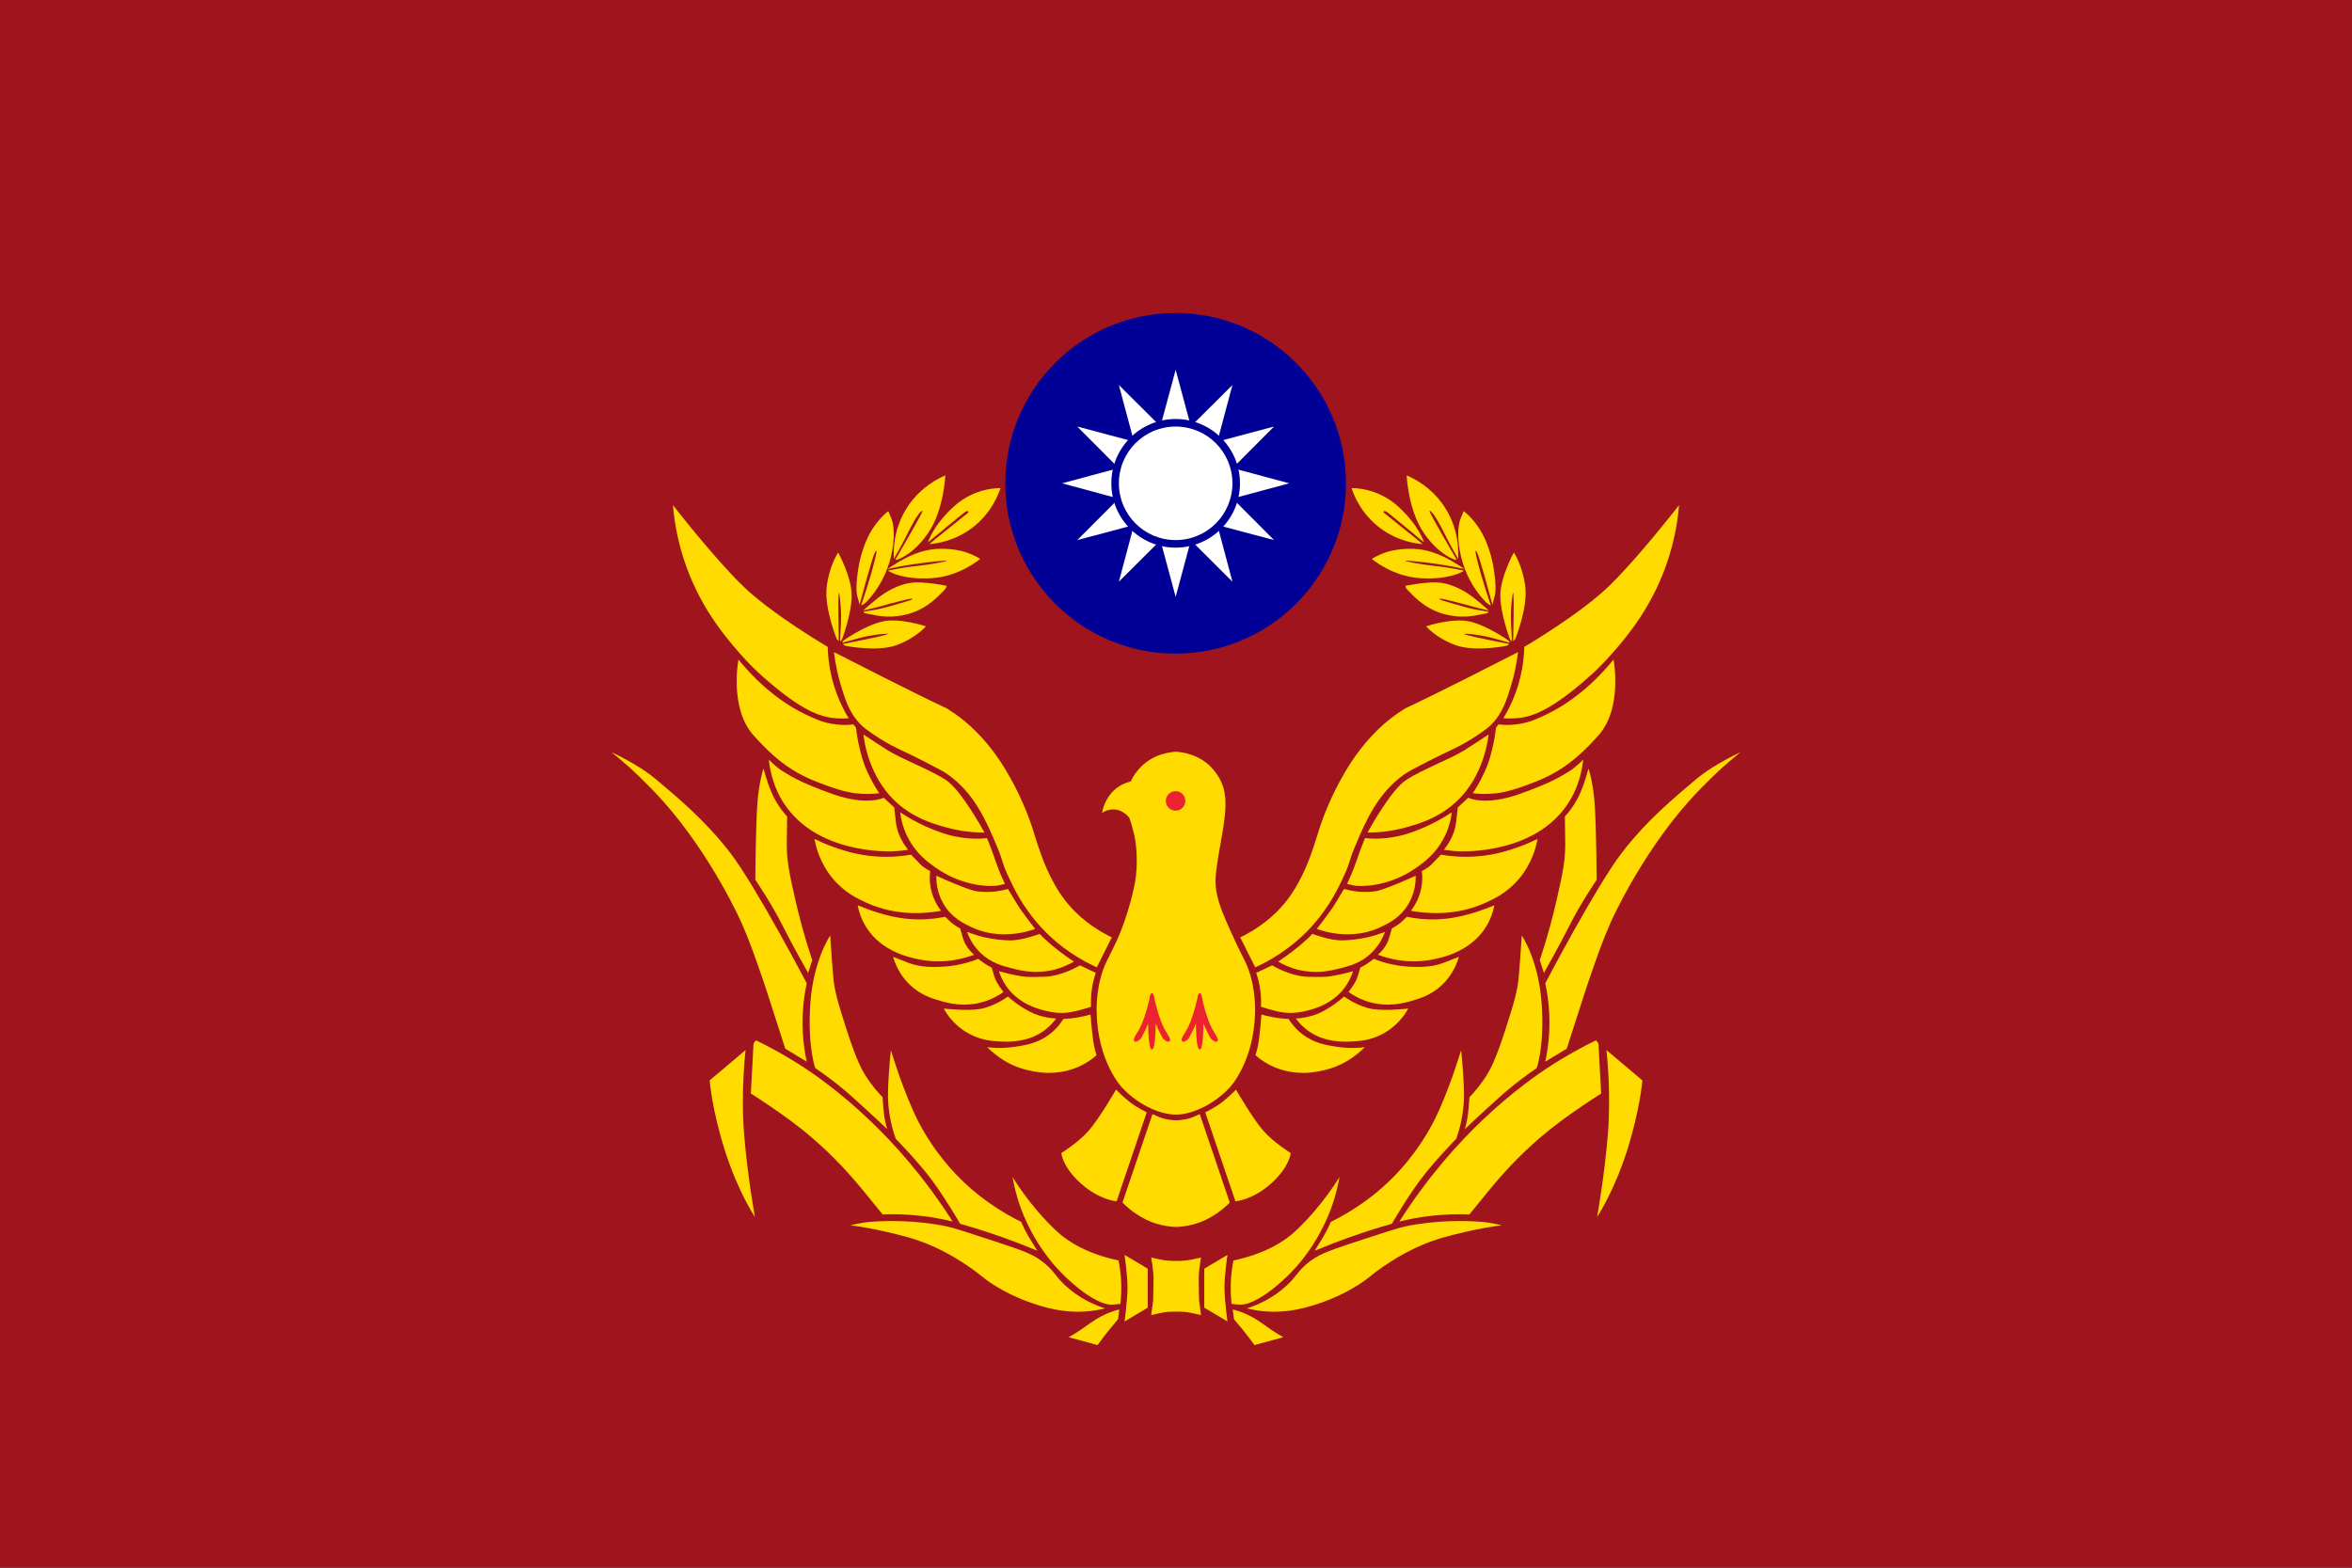 ﻿<?xml version="1.0" encoding="UTF-8" standalone="no"?>
<!-- Creator: CorelDRAW -->

<svg
   xmlns:dc="http://purl.org/dc/elements/1.1/"
   xmlns:cc="http://creativecommons.org/ns#"
   xmlns:rdf="http://www.w3.org/1999/02/22-rdf-syntax-ns#"
   xmlns:svg="http://www.w3.org/2000/svg"
   xmlns="http://www.w3.org/2000/svg"
   xmlns:sodipodi="http://sodipodi.sourceforge.net/DTD/sodipodi-0.dtd"
   xmlns:inkscape="http://www.inkscape.org/namespaces/inkscape"
   xml:space="preserve"
   x="-1381.887"
   y="921.258"
   width="750"
   height="500"
   viewBox="-15354 0 8333.144 5555.447"
   id="svg2"
   version="1.1"
   inkscape:version="0.92.1 r15371"
   sodipodi:docname="警旗.SVG"
   inkscape:export-filename="C:\"
   inkscape:export-xdpi="48.383999"
   inkscape:export-ydpi="48.383999"><rect x="-15354" y="0" width="8333.144" height="5555.447" fill="#333333" stroke="none"/><sodipodi:namedview
     pagecolor="#ffffff"
     bordercolor="#666666"
     borderopacity="1"
     objecttolerance="10"
     gridtolerance="10"
     guidetolerance="10"
     inkscape:pageopacity="0"
     inkscape:pageshadow="2"
     inkscape:window-width="1920"
     inkscape:window-height="1027"
     id="namedview77"
     showgrid="false"
     inkscape:zoom="1"
     inkscape:cx="214.14556"
     inkscape:cy="238.10669"
     inkscape:window-x="-8"
     inkscape:window-y="-8"
     inkscape:window-maximized="1"
     inkscape:current-layer="svg2"
     fit-margin-top="0"
     fit-margin-left="0"
     fit-margin-right="0"
     fit-margin-bottom="0" /><defs
     id="defs4"><style
       type="text/css"
       id="style6">
   
    .str1 {stroke:#9D2A35;stroke-width:39}
    .str0 {stroke:#9D2A35;stroke-width:98}
    .fil3 {fill:#FFFFFF}
    .fil1 {fill:#FCDB00}
    .fil2 {fill:#282175}
    .fil0 {fill:#9D2A35}
   
  </style><clipPath
       id="clipPath26"
       clipPathUnits="userSpaceOnUse"><path
         inkscape:connector-curvature="0"
         id="path24"
         d="M 0,841.89 H 595.28 V 0 H 0 Z" /></clipPath></defs><rect
     style="fill:#a0141e;fill-opacity:1;stroke-width:0.271"
     height="5555.447"
     width="8333.17"
     y="0"
     x="-15354.049"
     class="fil0"
     id="76416296" /><g
     transform="matrix(30.93,0,0,-30.93,-20393.426,22101.565)"
     inkscape:label="新警服初樣設計說明"
     id="g18"><g
       id="g1412"><g
         id="g1262"><g
           style="fill:#ffdb00;fill-opacity:1"
           transform="translate(300.363,586.917)"
           id="g120"><path
             inkscape:connector-curvature="0"
             id="path122"
             style="fill:#ffdb00;fill-opacity:1;fill-rule:nonzero;stroke:none"
             d="m 0,0 c -0.784,-0.336 -0.801,-0.343 -0.801,-0.343 -0.375,-0.158 -0.967,-0.325 -1.908,-0.37 -0.942,0.045 -1.534,0.212 -1.91,0.37 0,0 -0.016,0.007 -0.8,0.343 l -3.432,-10.123 c 0,0 1.03,-1.144 2.717,-1.973 1.54,-0.757 3.135,-0.823 3.403,-0.828 v -0.001 h 0.022 0.021 v 0 c 0.268,0.006 1.863,0.072 3.403,0.829 1.687,0.829 2.717,1.973 2.717,1.973 z" /></g><g
           style="fill:#ffdb00;fill-opacity:1"
           transform="translate(300.24,568.088)"
           id="g124"><path
             inkscape:connector-curvature="0"
             id="path126"
             style="fill:#ffdb00;fill-opacity:1;fill-rule:nonzero;stroke:none"
             d="M 0,0 C 0,0.96 0.267,2.401 0.267,2.401 -0.594,2.212 -0.688,2.19 -0.8,2.168 -1.211,2.086 -1.81,2.002 -2.588,2.009 -3.368,2.002 -3.966,2.086 -4.377,2.168 -4.488,2.19 -4.583,2.212 -5.443,2.401 c 0,0 0.266,-1.441 0.266,-2.401 0,-0.96 -0.044,-2.532 -0.044,-2.532 L -5.443,-4.19 c 0.153,0.038 0.384,0.093 0.666,0.152 0.583,0.122 0.905,0.19 1.336,0.22 0.291,0.019 0.632,0.021 0.8,0.021 v 0 h 0.053 0.052 v 0 c 0.167,0 0.509,-0.002 0.801,-0.021 0.43,-0.03 0.753,-0.098 1.335,-0.22 0.282,-0.059 0.512,-0.114 0.667,-0.152 L 0.044,-2.532 C 0.044,-2.532 0,-0.96 0,0" /></g><g
           style="fill:#ffdb00;fill-opacity:1"
           transform="translate(306.339,602.149)"
           id="g128"><path
             inkscape:connector-curvature="0"
             id="path130"
             style="fill:#ffdb00;fill-opacity:1;fill-rule:nonzero;stroke:none"
             d="m 0,0 c -0.435,1.894 -1.016,2.618 -1.927,4.606 -1.589,3.465 -2.386,5.206 -2.219,7.455 0.091,1.239 0.568,3.863 0.741,4.811 0.02,0.116 0.131,0.717 0.231,1.524 0.061,0.485 0.111,0.883 0.13,1.356 0.014,0.344 0.046,1.137 -0.098,1.897 -0.254,1.347 -1.001,2.261 -1.263,2.576 -1.568,1.875 -3.84,2.042 -4.31,2.067 -0.471,-0.025 -2.744,-0.192 -4.31,-2.067 -0.173,-0.206 -0.552,-0.67 -0.865,-1.343 -0.406,-0.094 -1.056,-0.305 -1.696,-0.826 -1.209,-0.985 -1.513,-2.366 -1.588,-2.779 0.208,0.142 0.702,0.432 1.361,0.407 0.869,-0.033 1.465,-0.593 1.763,-0.956 0.053,-0.146 0.113,-0.319 0.182,-0.535 0,0 0.196,-0.618 0.389,-1.457 0.15,-0.654 0.431,-2.335 0.194,-4.675 -0.102,-1.009 -0.84,-4.447 -2.219,-7.455 -0.912,-1.988 -1.493,-2.712 -1.927,-4.606 -0.11,-0.478 -0.389,-1.81 -0.359,-3.526 0.104,-5.744 2.917,-8.674 2.917,-8.674 2.16,-2.271 4.68,-3.089 6.195,-3.089 1.445,0 3.993,0.849 6.119,3.089 0,0 2.814,2.936 2.917,8.674 C 0.39,-1.81 0.109,-0.478 0,0" /></g><g
           style="fill:#ffdb00;fill-opacity:1"
           transform="translate(300.992,587.124)"
           id="g132"><path
             inkscape:connector-curvature="0"
             id="path134"
             style="fill:#ffdb00;fill-opacity:1;fill-rule:nonzero;stroke:none"
             d="m 0,0 c 0,0 1.145,0.543 1.974,1.201 0.829,0.658 1.544,1.401 1.544,1.401 0,0 1.916,-3.317 3.117,-4.689 1.2,-1.373 3.145,-2.574 3.145,-2.574 0,0 -0.086,-1.544 -2.202,-3.46 -2.116,-1.916 -4.06,-2.059 -4.06,-2.059 L 3.46,-10.208 Z" /></g><g
           style="fill:#ffdb00;fill-opacity:1"
           transform="translate(304.996,607.169)"
           id="g136"><path
             inkscape:connector-curvature="0"
             id="path138"
             style="fill:#ffdb00;fill-opacity:1;fill-rule:nonzero;stroke:none"
             d="m 0,0 c 2.896,1.412 4.529,3.17 5.404,4.318 1.762,2.31 2.67,5.054 3.088,6.319 0.405,1.224 0.746,2.572 1.659,4.661 0.161,0.367 0.578,1.305 1.086,2.26 0.851,1.594 3.127,5.862 7.55,8.607 0.284,0.176 -0.003,-0.014 3.116,1.515 2.609,1.278 5.047,2.521 9.923,5.005 -0.181,-1.535 -0.488,-2.771 -0.743,-3.632 -0.54,-1.825 -1.013,-3.355 -2.345,-4.69 -0.386,-0.387 -0.754,-0.639 -1.487,-1.144 -2.026,-1.393 -3.226,-1.747 -5.977,-3.174 -1.334,-0.691 -2,-1.037 -2.401,-1.315 -3.08,-2.133 -4.474,-5.342 -5.69,-8.235 C 12.392,8.615 12.676,8.803 11.952,7.206 11.314,5.797 10.208,3.406 7.978,1.029 5.807,-1.284 3.454,-2.642 1.716,-3.432 Z" /></g><g
           style="fill:#ffdb00;fill-opacity:1"
           transform="translate(319.579,619.179)"
           id="g140"><path
             inkscape:connector-curvature="0"
             id="path142"
             style="fill:#ffdb00;fill-opacity:1;fill-rule:nonzero;stroke:none"
             d="m 0,0 c 0,0 2.631,4.861 4.433,6.034 1.801,1.172 5.204,2.459 6.719,3.431 1.516,0.973 2.717,1.773 2.717,1.773 C 13.773,10.417 13.565,9.291 13.083,8.025 12.825,7.35 12.227,5.821 10.952,4.347 8.73,1.776 5.849,0.99 4.318,0.572 2.529,0.083 0.996,-0.002 0,0" /></g><g
           style="fill:#ffdb00;fill-opacity:1"
           transform="translate(317.234,613.288)"
           id="g144"><path
             inkscape:connector-curvature="0"
             id="path146"
             style="fill:#ffdb00;fill-opacity:1;fill-rule:nonzero;stroke:none"
             d="m 0,0 c 0,0 0.658,1.373 1.087,2.66 0.429,1.286 0.973,2.602 0.973,2.602 0,0 2.258,-0.372 5.089,0.571 2.831,0.944 4.832,2.374 4.832,2.374 0,0 -0.054,-1.454 -1.002,-3.152 C 10.063,3.414 8.867,2.529 8.007,1.916 4.624,-0.496 1.252,-0.277 0.772,-0.171 0.747,-0.166 0,0 0,0" /></g><g
           style="fill:#ffdb00;fill-opacity:1"
           transform="translate(313.774,608.141)"
           id="g148"><path
             inkscape:connector-curvature="0"
             id="path150"
             style="fill:#ffdb00;fill-opacity:1;fill-rule:nonzero;stroke:none"
             d="m 0,0 c 0,0 1.487,1.887 2.059,2.831 0.572,0.943 1.058,1.744 1.058,1.744 1.659,-0.457 2.93,-0.379 3.775,-0.228 0,0 0.951,0.169 4.432,1.744 C 11.334,5.445 11.262,4.163 10.495,2.859 9.557,1.264 8.145,0.601 7.292,0.2 5.088,-0.836 3.065,-0.632 2.288,-0.543 1.324,-0.434 0.542,-0.199 0,0" /></g><g
           style="fill:#ffdb00;fill-opacity:1"
           transform="translate(309.343,604.395)"
           id="g152"><path
             inkscape:connector-curvature="0"
             id="path154"
             style="fill:#ffdb00;fill-opacity:1;fill-rule:nonzero;stroke:none"
             d="m 0,0 c 0,0 1.344,0.887 2.401,1.773 1.059,0.887 1.516,1.401 1.516,1.401 0,0 2.002,-0.772 3.46,-0.743 1.459,0.028 2.975,0.343 3.603,0.543 0.629,0.2 1.258,0.429 1.258,0.429 C 12.018,2.805 11.571,1.841 10.666,0.972 9.477,-0.169 8.174,-0.498 6.977,-0.801 6.026,-1.041 4.356,-1.442 2.315,-0.943 1.304,-0.696 0.52,-0.306 0,0" /></g><g
           style="fill:#ffdb00;fill-opacity:1"
           transform="translate(306.826,603.109)"
           id="g156"><path
             inkscape:connector-curvature="0"
             id="path158"
             style="fill:#ffdb00;fill-opacity:1;fill-rule:nonzero;stroke:none"
             d="m 0,0 1.83,0.858 c 0,0 1.973,-1.258 4.175,-1.316 2.202,-0.057 2.287,0.029 3.117,0.172 0.829,0.143 1.973,0.477 1.973,0.477 -0.137,-0.436 -0.38,-1.056 -0.829,-1.707 C 8.843,-3.575 6.595,-4.141 5.891,-4.318 5.293,-4.468 4.238,-4.723 2.945,-4.518 1.953,-4.361 0.543,-3.889 0.543,-3.889 0.575,-3.293 0.562,-2.552 0.429,-1.716 0.323,-1.054 0.164,-0.478 0,0" /></g><g
           style="fill:#ffdb00;fill-opacity:1"
           transform="translate(337.537,640.454)"
           id="g160"><path
             inkscape:connector-curvature="0"
             id="path162"
             style="fill:#ffdb00;fill-opacity:1;fill-rule:nonzero;stroke:none"
             d="m 0,0 c 0,0 6.463,3.775 9.837,7.092 3.374,3.317 7.892,9.15 7.892,9.15 C 17.509,13.653 16.978,11.59 16.528,10.18 14.791,4.73 11.778,1.209 10.123,-0.686 8.428,-2.627 7.035,-3.784 6.005,-4.632 2.498,-7.519 0.648,-7.973 -0.4,-8.121 c -0.823,-0.116 -1.52,-0.097 -2.001,-0.057 0.662,1.089 1.454,2.668 1.944,4.69 C -0.137,-2.166 -0.022,-0.975 0,0" /></g><g
           style="fill:#ffdb00;fill-opacity:1"
           transform="translate(331.633,623.683)"
           id="g164"><path
             inkscape:connector-curvature="0"
             id="path166"
             style="fill:#ffdb00;fill-opacity:1;fill-rule:nonzero;stroke:none"
             d="m 0,0 c 0,0 1.329,1.93 1.93,3.946 0.6,2.016 0.729,3.56 0.729,3.56 l 0.3,0.387 c 0,0 1.931,-0.344 4.075,0.514 2.145,0.858 3.904,1.93 5.747,3.474 1.845,1.544 3.346,3.432 3.346,3.432 0,0 1.072,-5.533 -1.716,-8.665 C 12.854,4.9 11.499,3.673 9.992,2.722 8.454,1.75 7.043,1.253 5.962,0.858 4.105,0.179 3.085,0.041 2.745,0 1.623,-0.135 0.673,-0.08 0,0" /></g><g
           style="fill:#ffdb00;fill-opacity:1"
           transform="translate(328.33,617.206)"
           id="g168"><path
             inkscape:connector-curvature="0"
             id="path170"
             style="fill:#ffdb00;fill-opacity:1;fill-rule:nonzero;stroke:none"
             d="m 0,0 c 0.871,1.107 1.195,2.068 1.329,2.745 0.083,0.419 0.258,2.102 0.258,2.102 l 1.2,1.115 c 0,0 1.888,-0.986 5.877,0.429 3.989,1.415 4.976,2.187 5.705,2.616 0.729,0.429 1.587,1.33 1.587,1.33 C 15.688,7.836 14.793,6.177 14.197,5.275 10.389,-0.484 2.279,-0.204 1.63,-0.172 0.944,-0.138 0.38,-0.062 0,0" /></g><g
           style="fill:#ffdb00;fill-opacity:1"
           transform="translate(325.799,614.761)"
           id="g172"><path
             inkscape:connector-curvature="0"
             id="path174"
             style="fill:#ffdb00;fill-opacity:1;fill-rule:nonzero;stroke:none"
             d="M 0,0 C 0,0 0.687,0.343 1.115,0.772 1.544,1.201 2.188,1.888 2.188,1.888 4.215,1.537 5.896,1.62 7.034,1.759 8.854,1.981 10.235,2.465 11.023,2.745 11.945,3.073 12.7,3.416 13.254,3.689 13.085,2.743 12.617,0.891 11.152,-0.858 9.783,-2.491 8.241,-3.202 7.249,-3.646 3.761,-5.207 0.416,-4.852 -1.244,-4.546 -0.838,-4.008 -0.184,-2.976 0,-1.544 0.076,-0.952 0.054,-0.426 0,0" /></g><g
           style="fill:#ffdb00;fill-opacity:1"
           transform="translate(320.767,605.182)"
           id="g176"><path
             inkscape:connector-curvature="0"
             id="path178"
             style="fill:#ffdb00;fill-opacity:1;fill-rule:nonzero;stroke:none"
             d="M 0,0 C 0.675,0.587 1,1.16 1.172,1.587 1.239,1.755 1.361,2.178 1.601,3.017 1.666,3.049 1.759,3.098 1.869,3.162 2,3.237 2.318,3.429 2.702,3.76 2.773,3.822 2.955,3.997 3.316,4.346 5.235,3.959 6.797,4.013 7.849,4.132 c 2.302,0.26 4.358,1.078 5.419,1.501 0.03,0.012 0.054,0.022 0.071,0.029 C 13.219,5.039 12.966,4.131 12.381,3.188 10.522,0.189 6.989,-0.42 5.947,-0.601 3.341,-1.052 1.176,-0.443 0,0" /></g><g
           style="fill:#ffdb00;fill-opacity:1"
           transform="translate(317.406,600.907)"
           id="g180"><path
             inkscape:connector-curvature="0"
             id="path182"
             style="fill:#ffdb00;fill-opacity:1;fill-rule:nonzero;stroke:none"
             d="m 0,0 c 0,0 0.743,0.972 0.943,1.515 0.201,0.544 0.401,1.287 0.401,1.287 0,0 0.372,0.172 0.801,0.458 0.428,0.285 0.743,0.543 0.743,0.543 1.086,-0.432 2.617,-0.876 4.461,-0.915 0.965,-0.02 2.08,-0.044 3.375,0.4 0,0 0.14,0.049 1.915,0.744 C 12.443,3.352 11.965,2.048 10.78,0.886 9.53,-0.34 8.179,-0.734 7.263,-1.001 6.376,-1.26 4.545,-1.768 2.373,-1.144 1.306,-0.837 0.506,-0.357 0,0" /></g><g
           style="fill:#ffdb00;fill-opacity:1"
           transform="translate(311.373,597.876)"
           id="g184"><path
             inkscape:connector-curvature="0"
             id="path186"
             style="fill:#ffdb00;fill-opacity:1;fill-rule:nonzero;stroke:none"
             d="m 0,0 c 0,0 1.601,0.028 3.06,0.801 1.458,0.772 2.459,1.715 2.459,1.715 0,0 1.601,-1.172 3.231,-1.43 1.63,-0.257 4.117,0.058 4.117,0.058 0,0 -0.869,-1.852 -3.029,-2.962 C 8.48,-2.515 7.278,-2.591 6.434,-2.631 5.47,-2.677 3.146,-2.788 1.2,-1.258 0.633,-0.812 0.245,-0.342 0,0" /></g><g
           style="fill:#ffdb00;fill-opacity:1"
           transform="translate(307.427,598.333)"
           id="g188"><path
             inkscape:connector-curvature="0"
             id="path190"
             style="fill:#ffdb00;fill-opacity:1;fill-rule:nonzero;stroke:none"
             d="M 0,0 C 0,0 -0.114,-1.544 -0.258,-2.631 -0.327,-3.16 -0.4,-3.79 -0.658,-4.575 -0.67,-4.612 -0.68,-4.642 -0.687,-4.661 c 0.342,-0.303 0.853,-0.704 1.534,-1.069 1.724,-0.922 3.324,-0.955 4.014,-0.961 0,0 2.656,-0.024 4.976,1.372 0.794,0.478 1.515,1.115 1.515,1.115 0.204,0.181 0.369,0.34 0.486,0.458 C 10.465,-3.907 9.34,-3.808 8.578,-3.689 7.439,-3.511 6.036,-3.293 4.689,-2.259 3.897,-1.651 3.402,-0.974 3.116,-0.515 2.543,-0.487 1.898,-0.419 1.201,-0.286 0.77,-0.204 0.368,-0.105 0,0" /></g><g
           style="fill:#ffdb00;fill-opacity:1"
           transform="translate(342.184,621.024)"
           id="g192"><path
             inkscape:connector-curvature="0"
             id="path194"
             style="fill:#ffdb00;fill-opacity:1;fill-rule:nonzero;stroke:none"
             d="m 0,0 c 0,0 0.901,0.9 1.588,2.316 0.685,1.415 1.115,3.174 1.115,3.174 0,0 0.558,-1.544 0.729,-4.332 0.172,-2.788 0.214,-8.407 0.214,-8.407 0,0 -1.887,-2.788 -3.088,-5.19 -1.201,-2.402 -2.959,-5.49 -2.959,-5.49 l -0.472,1.458 c 0.903,2.712 1.513,5.067 1.93,6.906 0.661,2.914 0.991,4.412 0.986,6.391 0,0 0,0.096 -0.043,3.174" /></g><g
           style="fill:#ffdb00;fill-opacity:1"
           transform="translate(339.94,601.908)"
           id="g196"><path
             inkscape:connector-curvature="0"
             id="path198"
             style="fill:#ffdb00;fill-opacity:1;fill-rule:nonzero;stroke:none"
             d="m 0,0 c 0,0 5.776,11.038 8.75,14.927 2.974,3.889 6.349,6.577 8.063,8.064 1.716,1.487 2.975,2.116 3.661,2.516 0.686,0.4 1.887,0.972 1.887,0.972 -0.525,-0.419 -1.21,-0.985 -1.987,-1.68 0,0 -2.048,-1.829 -3.961,-3.982 C 10.826,14.529 7.492,6.978 7.492,6.978 6.546,4.836 5.915,3.006 4.976,0.286 c 0,0 -0.509,-1.472 -2.517,-7.778 L 0,-8.979 c 0.306,1.424 0.553,3.277 0.457,5.433 C 0.398,-2.207 0.219,-1.015 0,0" /></g><g
           style="fill:#ffdb00;fill-opacity:1"
           transform="translate(346.945,594.259)"
           id="g200"><path
             inkscape:connector-curvature="0"
             id="path202"
             style="fill:#ffdb00;fill-opacity:1;fill-rule:nonzero;stroke:none"
             d="m 0,0 4.117,-3.475 c 0,0 -0.257,-3.345 -1.758,-8.064 -1.502,-4.718 -3.431,-7.591 -3.431,-7.591 0,0 0.857,4.675 1.244,9.565 C 0.558,-4.675 0,0 0,0" /></g><g
           style="fill:#ffdb00;fill-opacity:1"
           transform="translate(323.226,574.614)"
           id="g204"><path
             inkscape:connector-curvature="0"
             id="path206"
             style="fill:#ffdb00;fill-opacity:1;fill-rule:nonzero;stroke:none"
             d="m 0,0 c 3.366,5.284 6.838,9.055 9.437,11.538 3.598,3.44 6.642,5.481 7.505,6.048 2.141,1.408 4.072,2.441 5.577,3.174 0.061,-0.093 0.299,-0.245 0.299,-0.515 0,-0.343 0.301,-5.576 0.301,-5.576 0,0 -1.565,-0.986 -3.432,-2.3 C 18.36,11.435 16.56,10.104 14.455,8.106 13.082,6.805 12.106,5.708 11.495,5.019 10.772,4.203 9.846,3.063 8.021,0.815 6.725,0.865 5.221,0.837 3.56,0.643 2.241,0.49 1.049,0.258 0,0" /></g><g
           style="fill:#ffdb00;fill-opacity:1"
           transform="translate(313.531,571.268)"
           id="g208"><path
             inkscape:connector-curvature="0"
             id="path210"
             style="fill:#ffdb00;fill-opacity:1;fill-rule:nonzero;stroke:none"
             d="m 0,0 c 0,0 0.644,1.029 1.072,1.758 0.43,0.73 0.773,1.545 0.773,1.545 4.59,2.277 7.33,5.157 8.75,6.905 0.623,0.768 2.329,2.895 3.646,5.877 1.63,3.688 2.518,6.959 2.53,6.863 0.141,-1.118 0.424,-4.903 0.3,-5.963 -0.041,-0.643 -0.129,-1.381 -0.3,-2.187 -0.157,-0.743 -0.354,-1.403 -0.557,-1.973 0,0 -2.573,-2.617 -4.161,-4.761 C 10.466,5.919 8.836,3.088 8.836,3.088 7.333,2.662 5.756,2.166 4.118,1.587 2.666,1.074 1.293,0.541 0,0" /></g><g
           style="fill:#ffdb00;fill-opacity:1"
           transform="translate(305.768,564.663)"
           id="g212"><path
             inkscape:connector-curvature="0"
             id="path214"
             style="fill:#ffdb00;fill-opacity:1;fill-rule:nonzero;stroke:none"
             d="m 0,0 c 1.234,0.4 2.954,1.143 4.547,2.616 1.16,1.073 1.223,1.581 2.359,2.531 1.137,0.95 2.183,1.37 5.19,2.359 3.461,1.139 5.191,1.708 6.049,1.888 3.518,0.738 6.898,0.666 8.792,0.514 C 28.01,9.822 29.168,9.522 29.168,9.522 28.097,9.379 26.652,9.146 24.964,8.75 23.259,8.35 21.825,8.014 20.031,7.249 17.962,6.367 16.459,5.36 15.699,4.847 14.168,3.811 14.046,3.507 12.696,2.659 11.061,1.63 9.606,1.05 8.836,0.772 7.272,0.207 4.444,-0.779 1.03,-0.214 0.592,-0.142 0.235,-0.06 0,0" /></g><g
           style="fill:#ffdb00;fill-opacity:1"
           transform="translate(304.01,565.177)"
           id="g216"><path
             inkscape:connector-curvature="0"
             id="path218"
             style="fill:#ffdb00;fill-opacity:1;fill-rule:nonzero;stroke:none"
             d="m 0,0 c -0.094,0.804 -0.143,1.766 -0.072,2.845 0.051,0.791 0.158,1.506 0.286,2.131 3.53,0.747 5.762,2.119 7.077,3.345 3.132,2.917 5.062,6.22 5.062,6.22 -0.1,-0.591 -0.268,-1.426 -0.558,-2.402 C 11.439,10.939 10.417,7.894 7.849,4.761 7.623,4.485 6.499,3.129 4.718,1.716 4.387,1.453 2.254,-0.215 0.857,-0.086 0.771,-0.078 -0.058,0.006 -0.058,0.006 -0.058,0.006 -0.04,0.004 0,0" /></g><g
           style="fill:#ffdb00;fill-opacity:1"
           transform="translate(304.138,564.534)"
           id="g220"><path
             inkscape:connector-curvature="0"
             id="path222"
             style="fill:#ffdb00;fill-opacity:1;fill-rule:nonzero;stroke:none"
             d="m 0,0 c 0,0 1.587,-0.3 3.303,-1.544 1.716,-1.244 2.359,-1.544 2.359,-1.544 0,0 0.046,-0.031 0.129,-0.086 -1.102,-0.3 -2.202,-0.6 -3.303,-0.901 C 2.067,-3.488 1.61,-2.886 1.115,-2.273 0.79,-1.87 0.465,-1.484 0.144,-1.115 0.096,-0.743 0.048,-0.372 0,0" /></g><g
           style="fill:#ffdb00;fill-opacity:1"
           transform="translate(300.878,569.209)"
           id="g224"><path
             inkscape:connector-curvature="0"
             id="path226"
             style="fill:#ffdb00;fill-opacity:1;fill-rule:nonzero;stroke:none"
             d="m 0,0 2.659,1.587 c 0,0 -0.343,-2.273 -0.343,-3.732 0,-1.458 0.343,-3.903 0.343,-3.903 L 0,-4.461 Z" /></g><g
           style="fill:#ffdb00;fill-opacity:1"
           transform="translate(330.731,585.208)"
           id="g228"><path
             inkscape:connector-curvature="0"
             id="path230"
             style="fill:#ffdb00;fill-opacity:1;fill-rule:nonzero;stroke:none"
             d="m 0,0 c 0.229,0.807 0.334,1.47 0.386,1.93 0.08,0.696 0.131,1.712 0.132,1.716 0.533,0.55 1.288,1.408 2.013,2.574 0.292,0.469 0.974,1.622 2.102,5.147 0.81,2.533 1.216,3.8 1.458,5.362 0,0 0.128,0.821 0.429,5.447 0,0 1.93,-2.831 2.273,-7.764 C 9.137,9.479 8.235,6.992 8.235,6.992 6.901,6.083 5.862,5.265 5.147,4.675 4.354,4.021 3.721,3.443 2.488,2.316 1.439,1.358 0.586,0.556 0,0" /></g><g
           style="fill:#ffdb00;fill-opacity:1"
           transform="translate(335.879,641.369)"
           id="g232"><path
             inkscape:connector-curvature="0"
             id="path234"
             style="fill:#ffdb00;fill-opacity:1;fill-rule:nonzero;stroke:none"
             d="m 0,0 c 0,0 -1.087,2.86 -1.087,4.976 0,2.116 1.544,4.918 1.544,4.918 0,0 1.029,-1.487 1.315,-3.946 C 2.059,3.489 0.629,0 0.629,0 0.629,0 0.621,-0.008 0.386,-0.271 0.464,4.322 0.472,4.812 0.362,5.319 0.349,5.381 0.149,4.149 0.129,2.903 0.099,1.155 0.328,-0.221 0.172,-0.25 0.142,-0.255 0.092,-0.215 0,0" /></g><g
           style="fill:#ffdb00;fill-opacity:1"
           transform="translate(335.665,641.226)"
           id="g236"><path
             inkscape:connector-curvature="0"
             id="path238"
             style="fill:#ffdb00;fill-opacity:1;fill-rule:nonzero;stroke:none"
             d="m 0,0 c 0,0 -2.436,1.703 -4.42,2.141 -1.984,0.437 -4.96,-0.562 -4.96,-0.562 0,0 1.162,-1.361 3.403,-2.162 2.242,-0.801 5.835,-0.061 5.835,-0.061 0,0 0.01,0.006 0.31,0.193 C -4.156,0.419 -4.617,0.513 -5.068,0.73 -5.124,0.756 -3.924,0.705 -2.75,0.469 -1.104,0.138 0.134,-0.382 0.196,-0.228 0.208,-0.198 0.182,-0.138 0,0" /></g><g
           style="fill:#ffdb00;fill-opacity:1"
           transform="translate(333.144,645.558)"
           id="g240"><path
             inkscape:connector-curvature="0"
             id="path242"
             style="fill:#ffdb00;fill-opacity:1;fill-rule:nonzero;stroke:none"
             d="M 0,0 C -0.29,0.303 -0.669,0.732 -1.062,1.287 -1.581,2.019 -2.358,3.301 -2.82,5.104 -3.387,7.312 -3.16,9.055 -2.906,9.565 -2.912,9.557 -2.915,9.554 -2.917,9.554 c -0.013,0.007 0.112,0.307 0.375,0.901 0.251,-0.207 0.612,-0.53 0.998,-0.968 1.298,-1.474 1.777,-3.014 2.091,-4.061 0,0 0.401,-1.339 0.525,-3.142 C 1.131,1.43 1.073,1.038 1.019,0.783 c 0,0 -0.026,-0.12 -0.28,-1.04 0,0 -1.461,5.447 -1.749,5.962 C -1.092,5.851 -1.144,5.909 -1.171,5.899 -1.259,5.87 -1.071,5.117 -1.01,4.868 -0.418,2.48 0.429,0.064 0.558,-0.322 0.57,-0.361 0.451,-0.341 0.289,-0.214 0.192,-0.143 0.097,-0.072 0,0" /></g><g
           style="fill:#ffdb00;fill-opacity:1"
           transform="translate(332.49,644.164)"
           id="g244"><path
             inkscape:connector-curvature="0"
             id="path246"
             style="fill:#ffdb00;fill-opacity:1;fill-rule:nonzero;stroke:none"
             d="m 0,0 c -0.806,-0.196 -2.376,-0.455 -4.203,0.064 -2.379,0.676 -3.676,2.338 -3.989,2.617 -0.386,0.343 -0.386,0.6 -0.386,0.6 0,0 2.616,0.558 4.117,0.344 C -2.96,3.41 -1.587,2.596 -0.601,1.802 0.386,1.008 0.986,0.45 0.986,0.45 0.266,0.613 -0.312,0.759 -0.687,0.858 -1.6,1.098 -2.063,1.248 -3.088,1.501 -3.745,1.664 -4.648,1.885 -4.676,1.802 -4.687,1.769 -4.548,1.693 -4.418,1.63 -4.17,1.553 -3.798,1.44 -3.346,1.308 -1.993,0.915 -1.316,0.718 -0.601,0.579 0.362,0.392 0.942,0.368 0.943,0.257 0.945,0.154 0.439,0.062 0,0" /></g><g
           style="fill:#ffdb00;fill-opacity:1"
           transform="translate(329.573,650.448)"
           id="g248"><path
             inkscape:connector-curvature="0"
             id="path250"
             style="fill:#ffdb00;fill-opacity:1;fill-rule:nonzero;stroke:none"
             d="M 0,0 C 0,0 -1.822,0.515 -3.581,3.11 -5.34,5.705 -5.512,9.651 -5.512,9.651 -4.688,9.302 -2.738,8.344 -1.265,6.177 0.499,3.582 0.439,0.93 0.387,0.086 c -0.809,1.4 -1.394,2.536 -1.781,3.321 0,0 -1.076,2.185 -1.501,2.191 -10e-4,0 -10e-4,0 -0.003,-10e-4 C -3.022,5.521 0.215,0 0.215,0 Z" /></g><g
           style="fill:#ffdb00;fill-opacity:1"
           transform="translate(330.41,649.054)"
           id="g252"><path
             inkscape:connector-curvature="0"
             id="path254"
             style="fill:#ffdb00;fill-opacity:1;fill-rule:nonzero;stroke:none"
             d="m 0,0 c 0,0 -1.565,-0.943 -4.805,-0.729 -3.238,0.214 -5.533,2.209 -5.533,2.209 0,0 0.553,0.38 1.491,0.71 1.835,0.645 3.807,0.405 3.807,0.405 C -2.893,2.348 -1.307,1.339 -0.097,0.568 0.062,0.467 0.192,0.38 0.278,0.322 -0.426,0.476 -1.469,0.687 -2.745,0.879 -4.722,1.177 -6.514,1.316 -6.52,1.266 -6.524,1.228 -5.547,0.936 -2.531,0.601 -1.373,0.472 0.235,0.129 0.235,0.129 Z" /></g><g
           style="fill:#ffdb00;fill-opacity:1"
           transform="translate(325.885,652.228)"
           id="g256"><path
             inkscape:connector-curvature="0"
             id="path258"
             style="fill:#ffdb00;fill-opacity:1;fill-rule:nonzero;stroke:none"
             d="m 0,0 c -0.846,0.069 -2.88,0.349 -4.868,1.844 -2.193,1.648 -3.008,3.778 -3.268,4.569 0,0 2.861,0.142 5.32,-2.088 2.459,-2.231 2.973,-4.118 2.973,-4.118 0,0 -3.688,3.06 -4.146,3.403 -0.457,0.343 -0.572,0.086 -0.429,-0.028 0.536,-0.43 3.262,-2.615 3.66,-2.946 C -0.587,0.495 -0.343,0.29 -0.343,0.29 -0.208,0.176 -0.092,0.078 0,0" /></g><g
           style="fill:#ffdb00;fill-opacity:1"
           transform="translate(294.288,587.124)"
           id="g260"><path
             inkscape:connector-curvature="0"
             id="path262"
             style="fill:#ffdb00;fill-opacity:1;fill-rule:nonzero;stroke:none"
             d="m 0,0 c 0,0 -1.144,0.543 -1.973,1.201 -0.829,0.658 -1.545,1.401 -1.545,1.401 0,0 -1.915,-3.317 -3.116,-4.689 -1.201,-1.373 -3.146,-2.574 -3.146,-2.574 0,0 0.086,-1.544 2.202,-3.46 2.116,-1.916 4.06,-2.059 4.06,-2.059 0,0 0.021,-0.01 0.058,-0.028 z" /></g><g
           style="fill:#ffdb00;fill-opacity:1"
           transform="translate(290.284,607.169)"
           id="g264"><path
             inkscape:connector-curvature="0"
             id="path266"
             style="fill:#ffdb00;fill-opacity:1;fill-rule:nonzero;stroke:none"
             d="m 0,0 c -2.897,1.412 -4.53,3.17 -5.405,4.318 -1.761,2.31 -2.669,5.054 -3.088,6.319 -0.405,1.224 -0.745,2.572 -1.658,4.661 -0.161,0.367 -0.578,1.305 -1.087,2.26 -0.85,1.594 -3.127,5.862 -7.549,8.607 -0.285,0.176 0.003,-0.014 -3.117,1.515 -2.608,1.278 -5.047,2.521 -9.923,5.005 0.182,-1.535 0.489,-2.771 0.744,-3.632 0.54,-1.825 1.012,-3.355 2.345,-4.69 0.386,-0.387 0.753,-0.639 1.487,-1.144 2.026,-1.393 3.226,-1.747 5.976,-3.174 1.334,-0.691 2.001,-1.037 2.402,-1.315 3.08,-2.133 4.474,-5.342 5.69,-8.235 0.791,-1.88 0.507,-1.692 1.23,-3.289 0.639,-1.409 1.745,-3.8 3.975,-6.177 2.171,-2.313 4.523,-3.671 6.262,-4.461 z" /></g><g
           style="fill:#ffdb00;fill-opacity:1"
           transform="translate(275.701,619.179)"
           id="g268"><path
             inkscape:connector-curvature="0"
             id="path270"
             style="fill:#ffdb00;fill-opacity:1;fill-rule:nonzero;stroke:none"
             d="m 0,0 c 0,0 -2.631,4.861 -4.433,6.034 -1.801,1.172 -5.204,2.459 -6.719,3.431 -1.516,0.973 -2.717,1.773 -2.717,1.773 0.096,-0.821 0.304,-1.947 0.786,-3.213 0.258,-0.675 0.856,-2.204 2.131,-3.678 C -8.73,1.776 -5.849,0.99 -4.318,0.572 -2.529,0.083 -0.996,-0.002 0,0" /></g><g
           style="fill:#ffdb00;fill-opacity:1"
           transform="translate(278.045,613.288)"
           id="g272"><path
             inkscape:connector-curvature="0"
             id="path274"
             style="fill:#ffdb00;fill-opacity:1;fill-rule:nonzero;stroke:none"
             d="m 0,0 c 0,0 -0.658,1.373 -1.087,2.66 -0.429,1.286 -0.972,2.602 -0.972,2.602 0,0 -2.259,-0.372 -5.09,0.571 -2.831,0.944 -4.832,2.374 -4.832,2.374 0,0 0.054,-1.454 1.002,-3.152 0.915,-1.641 2.112,-2.526 2.972,-3.139 3.383,-2.412 6.755,-2.193 7.235,-2.087 C -0.747,-0.166 0,0 0,0" /></g><g
           style="fill:#ffdb00;fill-opacity:1"
           transform="translate(281.505,608.141)"
           id="g276"><path
             inkscape:connector-curvature="0"
             id="path278"
             style="fill:#ffdb00;fill-opacity:1;fill-rule:nonzero;stroke:none"
             d="M 0,0 C 0,0 -1.487,1.887 -2.059,2.831 -2.631,3.774 -3.117,4.575 -3.117,4.575 -4.776,4.118 -6.046,4.196 -6.892,4.347 c 0,0 -0.95,0.169 -4.432,1.744 -0.009,-0.646 0.063,-1.928 0.829,-3.232 0.939,-1.595 2.35,-2.258 3.203,-2.659 2.205,-1.036 4.226,-0.832 5.004,-0.743 C -1.324,-0.434 -0.542,-0.199 0,0" /></g><g
           style="fill:#ffdb00;fill-opacity:1"
           transform="translate(285.938,604.395)"
           id="g280"><path
             inkscape:connector-curvature="0"
             id="path282"
             style="fill:#ffdb00;fill-opacity:1;fill-rule:nonzero;stroke:none"
             d="m 0,0 c 0,0 -1.344,0.887 -2.402,1.773 -1.058,0.887 -1.515,1.401 -1.515,1.401 0,0 -2.002,-0.772 -3.46,-0.743 -1.459,0.028 -2.975,0.343 -3.603,0.543 -0.629,0.2 -1.259,0.429 -1.259,0.429 0.221,-0.598 0.668,-1.562 1.573,-2.431 1.189,-1.141 2.492,-1.47 3.689,-1.773 0.951,-0.24 2.62,-0.641 4.661,-0.142 C -1.304,-0.696 -0.52,-0.306 0,0" /></g><g
           style="fill:#ffdb00;fill-opacity:1"
           transform="translate(288.454,603.109)"
           id="g284"><path
             inkscape:connector-curvature="0"
             id="path286"
             style="fill:#ffdb00;fill-opacity:1;fill-rule:nonzero;stroke:none"
             d="m 0,0 -1.83,0.858 c 0,0 -1.973,-1.258 -4.175,-1.316 -2.202,-0.057 -2.287,0.029 -3.117,0.172 -0.829,0.143 -1.973,0.477 -1.973,0.477 0.137,-0.436 0.38,-1.056 0.829,-1.707 1.423,-2.059 3.671,-2.625 4.375,-2.802 0.598,-0.15 1.653,-0.405 2.946,-0.2 0.991,0.157 2.402,0.629 2.402,0.629 -0.032,0.596 -0.02,1.337 0.114,2.173 C -0.323,-1.054 -0.164,-0.478 0,0" /></g><g
           style="fill:#ffdb00;fill-opacity:1"
           transform="translate(257.743,640.454)"
           id="g288"><path
             inkscape:connector-curvature="0"
             id="path290"
             style="fill:#ffdb00;fill-opacity:1;fill-rule:nonzero;stroke:none"
             d="m 0,0 c 0,0 -6.462,3.775 -9.837,7.092 -3.374,3.317 -7.892,9.15 -7.892,9.15 0.221,-2.589 0.751,-4.652 1.201,-6.062 1.737,-5.45 4.75,-8.971 6.405,-10.866 1.696,-1.941 3.088,-3.098 4.118,-3.946 C -2.498,-7.519 -0.648,-7.973 0.4,-8.121 1.223,-8.237 1.92,-8.218 2.402,-8.178 1.739,-7.089 0.948,-5.51 0.458,-3.488 0.137,-2.166 0.023,-0.975 0,0" /></g><g
           style="fill:#ffdb00;fill-opacity:1"
           transform="translate(263.647,623.683)"
           id="g292"><path
             inkscape:connector-curvature="0"
             id="path294"
             style="fill:#ffdb00;fill-opacity:1;fill-rule:nonzero;stroke:none"
             d="m 0,0 c 0,0 -1.33,1.93 -1.93,3.946 -0.6,2.016 -0.729,3.56 -0.729,3.56 l -0.3,0.387 c 0,0 -1.931,-0.344 -4.075,0.514 -2.145,0.858 -3.904,1.93 -5.748,3.474 -1.844,1.544 -3.345,3.432 -3.345,3.432 0,0 -1.073,-5.533 1.715,-8.665 C -12.855,4.9 -11.499,3.673 -9.993,2.722 -8.454,1.75 -7.043,1.253 -5.962,0.858 -4.106,0.179 -3.085,0.041 -2.745,0 -1.624,-0.135 -0.673,-0.08 0,0" /></g><g
           style="fill:#ffdb00;fill-opacity:1"
           transform="translate(266.95,617.206)"
           id="g296"><path
             inkscape:connector-curvature="0"
             id="path298"
             style="fill:#ffdb00;fill-opacity:1;fill-rule:nonzero;stroke:none"
             d="m 0,0 c -0.872,1.107 -1.196,2.068 -1.33,2.745 -0.082,0.419 -0.257,2.102 -0.257,2.102 l -1.201,1.115 c 0,0 -1.887,-0.986 -5.876,0.429 -3.989,1.415 -4.976,2.187 -5.705,2.616 -0.729,0.429 -1.587,1.33 -1.587,1.33 0.268,-2.501 1.163,-4.16 1.759,-5.062 3.808,-5.759 11.917,-5.479 12.567,-5.447 0.686,0.034 1.25,0.11 1.63,0.172" /></g><g
           style="fill:#ffdb00;fill-opacity:1"
           transform="translate(269.481,614.761)"
           id="g300"><path
             inkscape:connector-curvature="0"
             id="path302"
             style="fill:#ffdb00;fill-opacity:1;fill-rule:nonzero;stroke:none"
             d="M 0,0 C 0,0 -0.686,0.343 -1.115,0.772 -1.544,1.201 -2.188,1.888 -2.188,1.888 -4.215,1.537 -5.897,1.62 -7.034,1.759 c -1.82,0.222 -3.201,0.706 -3.989,0.986 -0.922,0.328 -1.677,0.671 -2.231,0.944 0.17,-0.946 0.637,-2.798 2.102,-4.547 1.369,-1.633 2.911,-2.344 3.903,-2.788 3.489,-1.561 6.833,-1.206 8.493,-0.9 C 0.838,-4.008 0.184,-2.976 0,-1.544 -0.076,-0.952 -0.054,-0.426 0,0" /></g><g
           style="fill:#ffdb00;fill-opacity:1"
           transform="translate(274.514,605.182)"
           id="g304"><path
             inkscape:connector-curvature="0"
             id="path306"
             style="fill:#ffdb00;fill-opacity:1;fill-rule:nonzero;stroke:none"
             d="M 0,0 C -0.675,0.587 -1,1.16 -1.172,1.587 -1.24,1.755 -1.361,2.178 -1.601,3.017 -1.666,3.049 -1.759,3.098 -1.869,3.162 -2,3.237 -2.318,3.429 -2.702,3.76 -2.774,3.822 -2.955,3.997 -3.317,4.346 -5.236,3.959 -6.797,4.013 -7.849,4.132 c -2.303,0.26 -4.358,1.078 -5.419,1.501 -0.03,0.012 -0.055,0.022 -0.071,0.029 0.12,-0.623 0.373,-1.531 0.957,-2.474 1.859,-2.999 5.392,-3.608 6.434,-3.789 C -3.341,-1.052 -1.177,-0.443 0,0" /></g><g
           style="fill:#ffdb00;fill-opacity:1"
           transform="translate(277.874,600.907)"
           id="g308"><path
             inkscape:connector-curvature="0"
             id="path310"
             style="fill:#ffdb00;fill-opacity:1;fill-rule:nonzero;stroke:none"
             d="m 0,0 c 0,0 -0.744,0.972 -0.944,1.515 -0.2,0.544 -0.4,1.287 -0.4,1.287 0,0 -0.372,0.172 -0.801,0.458 -0.429,0.285 -0.743,0.543 -0.743,0.543 -1.087,-0.432 -2.617,-0.876 -4.461,-0.915 -0.966,-0.02 -2.08,-0.044 -3.375,0.4 0,0 -0.141,0.049 -1.915,0.744 0.196,-0.68 0.674,-1.984 1.858,-3.146 1.251,-1.226 2.602,-1.62 3.517,-1.887 0.888,-0.259 2.719,-0.767 4.89,-0.143 C -1.306,-0.837 -0.506,-0.357 0,0" /></g><g
           style="fill:#ffdb00;fill-opacity:1"
           transform="translate(283.907,597.876)"
           id="g312"><path
             inkscape:connector-curvature="0"
             id="path314"
             style="fill:#ffdb00;fill-opacity:1;fill-rule:nonzero;stroke:none"
             d="m 0,0 c 0,0 -1.601,0.028 -3.06,0.801 -1.458,0.772 -2.459,1.715 -2.459,1.715 0,0 -1.601,-1.172 -3.231,-1.43 -1.63,-0.257 -4.118,0.058 -4.118,0.058 0,0 0.869,-1.852 3.03,-2.962 1.357,-0.697 2.56,-0.773 3.404,-0.813 0.964,-0.046 3.288,-0.157 5.233,1.373 C -0.633,-0.812 -0.245,-0.342 0,0" /></g><g
           style="fill:#ffdb00;fill-opacity:1"
           transform="translate(287.853,598.333)"
           id="g316"><path
             inkscape:connector-curvature="0"
             id="path318"
             style="fill:#ffdb00;fill-opacity:1;fill-rule:nonzero;stroke:none"
             d="M 0,0 C 0,0 0.114,-1.544 0.257,-2.631 0.327,-3.16 0.4,-3.79 0.658,-4.575 0.669,-4.612 0.68,-4.642 0.687,-4.661 0.345,-4.964 -0.166,-5.365 -0.847,-5.73 c -1.724,-0.922 -3.324,-0.955 -4.014,-0.961 0,0 -2.656,-0.024 -4.976,1.372 -0.794,0.478 -1.515,1.115 -1.515,1.115 -0.204,0.181 -0.369,0.34 -0.486,0.458 1.373,-0.161 2.498,-0.062 3.259,0.057 1.139,0.178 2.543,0.396 3.89,1.43 0.792,0.608 1.287,1.285 1.572,1.744 0.574,0.028 1.219,0.096 1.916,0.229 C -0.77,-0.204 -0.369,-0.105 0,0" /></g><g
           style="fill:#ffdb00;fill-opacity:1"
           transform="translate(253.096,621.024)"
           id="g320"><path
             inkscape:connector-curvature="0"
             id="path322"
             style="fill:#ffdb00;fill-opacity:1;fill-rule:nonzero;stroke:none"
             d="m 0,0 c 0,0 -0.901,0.9 -1.587,2.316 -0.686,1.415 -1.116,3.174 -1.116,3.174 0,0 -0.557,-1.544 -0.729,-4.332 -0.171,-2.788 -0.214,-8.407 -0.214,-8.407 0,0 1.887,-2.788 3.088,-5.19 1.201,-2.402 2.96,-5.49 2.96,-5.49 l 0.472,1.458 c -0.904,2.712 -1.514,5.067 -1.931,6.906 -0.66,2.914 -0.99,4.412 -0.986,6.391 0,0 0,0.096 0.043,3.174" /></g><g
           style="fill:#ffdb00;fill-opacity:1"
           transform="translate(255.341,601.908)"
           id="g324"><path
             inkscape:connector-curvature="0"
             id="path326"
             style="fill:#ffdb00;fill-opacity:1;fill-rule:nonzero;stroke:none"
             d="m 0,0 c 0,0 -5.776,11.038 -8.75,14.927 -2.974,3.889 -6.349,6.577 -8.064,8.064 -1.716,1.487 -2.974,2.116 -3.66,2.516 -0.687,0.4 -1.888,0.972 -1.888,0.972 0.526,-0.419 1.21,-0.985 1.988,-1.68 0,0 2.048,-1.829 3.96,-3.982 5.588,-6.288 8.922,-13.839 8.922,-13.839 0.946,-2.142 1.577,-3.972 2.516,-6.692 0,0 0.509,-1.472 2.517,-7.778 L 0,-8.979 c -0.306,1.424 -0.553,3.277 -0.458,5.433 C -0.398,-2.207 -0.219,-1.015 0,0" /></g><g
           style="fill:#ffdb00;fill-opacity:1"
           transform="translate(248.335,594.259)"
           id="g328"><path
             inkscape:connector-curvature="0"
             id="path330"
             style="fill:#ffdb00;fill-opacity:1;fill-rule:nonzero;stroke:none"
             d="m 0,0 -4.118,-3.475 c 0,0 0.258,-3.345 1.759,-8.064 1.501,-4.718 3.431,-7.591 3.431,-7.591 0,0 -0.858,4.675 -1.244,9.565 C -0.558,-4.675 0,0 0,0" /></g><g
           style="fill:#ffdb00;fill-opacity:1"
           transform="translate(272.055,574.614)"
           id="g332"><path
             inkscape:connector-curvature="0"
             id="path334"
             style="fill:#ffdb00;fill-opacity:1;fill-rule:nonzero;stroke:none"
             d="m 0,0 c -3.366,5.284 -6.838,9.055 -9.437,11.538 -3.598,3.44 -6.643,5.481 -7.506,6.048 -2.14,1.408 -4.071,2.441 -5.576,3.174 -0.062,-0.093 -0.3,-0.245 -0.3,-0.515 0,-0.343 -0.3,-5.576 -0.3,-5.576 0,0 1.565,-0.986 3.431,-2.3 1.328,-0.934 3.128,-2.265 5.233,-4.263 1.372,-1.301 2.348,-2.398 2.96,-3.087 0.722,-0.816 1.649,-1.956 3.474,-4.204 1.296,0.05 2.8,0.022 4.461,-0.172 C -2.242,0.49 -1.049,0.258 0,0" /></g><g
           style="fill:#ffdb00;fill-opacity:1"
           transform="translate(281.748,571.268)"
           id="g336"><path
             inkscape:connector-curvature="0"
             id="path338"
             style="fill:#ffdb00;fill-opacity:1;fill-rule:nonzero;stroke:none"
             d="m 0,0 c 0,0 -0.644,1.029 -1.072,1.758 -0.429,0.73 -0.773,1.545 -0.773,1.545 -4.589,2.277 -7.329,5.157 -8.75,6.905 -0.623,0.768 -2.328,2.895 -3.646,5.877 -1.63,3.688 -2.518,6.959 -2.53,6.863 -0.141,-1.118 -0.424,-4.903 -0.3,-5.963 0.041,-0.643 0.129,-1.381 0.3,-2.187 0.157,-0.743 0.354,-1.403 0.558,-1.973 0,0 2.573,-2.617 4.16,-4.761 1.587,-2.145 3.217,-4.976 3.217,-4.976 1.503,-0.426 3.08,-0.922 4.718,-1.501 C -2.666,1.074 -1.292,0.541 0,0" /></g><g
           style="fill:#ffdb00;fill-opacity:1"
           transform="translate(289.512,564.663)"
           id="g340"><path
             inkscape:connector-curvature="0"
             id="path342"
             style="fill:#ffdb00;fill-opacity:1;fill-rule:nonzero;stroke:none"
             d="m 0,0 c -1.234,0.4 -2.954,1.143 -4.547,2.616 -1.16,1.073 -1.223,1.581 -2.359,2.531 -1.136,0.95 -2.183,1.37 -5.19,2.359 -3.461,1.139 -5.191,1.708 -6.048,1.888 -3.519,0.738 -6.898,0.666 -8.793,0.514 -1.072,-0.086 -2.23,-0.386 -2.23,-0.386 1.07,-0.143 2.515,-0.376 4.203,-0.772 1.705,-0.4 3.139,-0.736 4.933,-1.501 2.069,-0.882 3.573,-1.889 4.332,-2.402 1.532,-1.036 1.654,-1.34 3.003,-2.188 1.636,-1.029 3.09,-1.609 3.86,-1.887 1.564,-0.565 4.392,-1.551 7.806,-0.986 C -0.591,-0.142 -0.235,-0.06 0,0" /></g><g
           style="fill:#ffdb00;fill-opacity:1"
           transform="translate(291.271,565.177)"
           id="g344"><path
             inkscape:connector-curvature="0"
             id="path346"
             style="fill:#ffdb00;fill-opacity:1;fill-rule:nonzero;stroke:none"
             d="m 0,0 c 0.093,0.804 0.142,1.766 0.072,2.845 -0.052,0.791 -0.158,1.506 -0.286,2.131 -3.53,0.747 -5.762,2.119 -7.078,3.345 -3.131,2.917 -5.061,6.22 -5.061,6.22 0.1,-0.591 0.268,-1.426 0.558,-2.402 0.355,-1.2 1.378,-4.245 3.946,-7.378 0.225,-0.276 1.35,-1.632 3.131,-3.045 0.331,-0.263 2.464,-1.931 3.86,-1.802 0.086,0.008 0.916,0.092 0.916,0.092 C 0.058,0.006 0.04,0.004 0,0" /></g><g
           style="fill:#ffdb00;fill-opacity:1"
           transform="translate(291.142,564.534)"
           id="g348"><path
             inkscape:connector-curvature="0"
             id="path350"
             style="fill:#ffdb00;fill-opacity:1;fill-rule:nonzero;stroke:none"
             d="m 0,0 c 0,0 -1.587,-0.3 -3.303,-1.544 -1.716,-1.244 -2.359,-1.544 -2.359,-1.544 0,0 -0.046,-0.031 -0.129,-0.086 1.101,-0.3 2.202,-0.6 3.303,-0.901 0.421,0.587 0.878,1.189 1.373,1.802 0.325,0.403 0.65,0.789 0.972,1.158 C -0.095,-0.743 -0.048,-0.372 0,0" /></g><g
           style="fill:#ffdb00;fill-opacity:1"
           transform="translate(294.402,569.209)"
           id="g352"><path
             inkscape:connector-curvature="0"
             id="path354"
             style="fill:#ffdb00;fill-opacity:1;fill-rule:nonzero;stroke:none"
             d="m 0,0 -2.659,1.587 c 0,0 0.343,-2.273 0.343,-3.732 0,-1.458 -0.343,-3.903 -0.343,-3.903 L 0,-4.461 Z" /></g><g
           style="fill:#ffdb00;fill-opacity:1"
           transform="translate(264.548,585.208)"
           id="g356"><path
             inkscape:connector-curvature="0"
             id="path358"
             style="fill:#ffdb00;fill-opacity:1;fill-rule:nonzero;stroke:none"
             d="m 0,0 c -0.229,0.807 -0.333,1.47 -0.386,1.93 -0.079,0.696 -0.131,1.712 -0.131,1.716 -0.534,0.55 -1.288,1.408 -2.014,2.574 -0.292,0.469 -0.973,1.622 -2.101,5.147 -0.811,2.533 -1.217,3.8 -1.459,5.362 0,0 -0.127,0.821 -0.429,5.447 0,0 -1.93,-2.831 -2.273,-7.764 -0.343,-4.933 0.558,-7.42 0.558,-7.42 C -6.901,6.083 -5.862,5.265 -5.147,4.675 -4.354,4.021 -3.721,3.443 -2.488,2.316 -1.439,1.358 -0.585,0.556 0,0" /></g><g
           style="fill:#ffdb00;fill-opacity:1"
           transform="translate(259.401,641.369)"
           id="g360"><path
             inkscape:connector-curvature="0"
             id="path362"
             style="fill:#ffdb00;fill-opacity:1;fill-rule:nonzero;stroke:none"
             d="m 0,0 c 0,0 1.086,2.86 1.086,4.976 0,2.116 -1.544,4.918 -1.544,4.918 0,0 -1.029,-1.487 -1.315,-3.946 C -2.059,3.489 -0.629,0 -0.629,0 c 0,0 0.007,-0.008 0.243,-0.271 -0.078,4.593 -0.086,5.083 0.024,5.59 0.013,0.062 0.212,-1.17 0.233,-2.416 0.03,-1.748 -0.2,-3.124 -0.043,-3.153 0.03,-0.005 0.08,0.035 0.172,0.25" /></g><g
           style="fill:#ffdb00;fill-opacity:1"
           transform="translate(259.615,641.226)"
           id="g364"><path
             inkscape:connector-curvature="0"
             id="path366"
             style="fill:#ffdb00;fill-opacity:1;fill-rule:nonzero;stroke:none"
             d="m 0,0 c 0,0 2.436,1.703 4.42,2.141 1.984,0.437 4.96,-0.562 4.96,-0.562 0,0 -1.162,-1.361 -3.403,-2.162 -2.241,-0.801 -5.835,-0.061 -5.835,-0.061 0,0 -0.01,0.006 -0.31,0.193 C 4.157,0.419 4.618,0.513 5.069,0.73 5.124,0.756 3.924,0.705 2.75,0.469 1.104,0.138 -0.133,-0.382 -0.196,-0.228 -0.208,-0.198 -0.181,-0.138 0,0" /></g><g
           style="fill:#ffdb00;fill-opacity:1"
           transform="translate(262.136,645.558)"
           id="g368"><path
             inkscape:connector-curvature="0"
             id="path370"
             style="fill:#ffdb00;fill-opacity:1;fill-rule:nonzero;stroke:none"
             d="M 0,0 C 0.29,0.303 0.669,0.732 1.062,1.287 1.581,2.019 2.358,3.301 2.82,5.104 3.386,7.312 3.16,9.055 2.906,9.565 2.912,9.557 2.915,9.554 2.917,9.554 2.93,9.561 2.804,9.861 2.542,10.455 2.291,10.248 1.93,9.925 1.544,9.487 0.246,8.013 -0.233,6.473 -0.547,5.426 c 0,0 -0.401,-1.339 -0.525,-3.142 -0.059,-0.854 -10e-4,-1.246 0.053,-1.501 0,0 0.026,-0.12 0.279,-1.04 0,0 1.462,5.447 1.75,5.962 C 1.091,5.851 1.143,5.909 1.171,5.899 1.258,5.87 1.071,5.117 1.01,4.868 0.417,2.48 -0.429,0.064 -0.558,-0.322 -0.571,-0.361 -0.452,-0.341 -0.29,-0.214 -0.193,-0.143 -0.097,-0.072 0,0" /></g><g
           style="fill:#ffdb00;fill-opacity:1"
           transform="translate(262.79,644.164)"
           id="g372"><path
             inkscape:connector-curvature="0"
             id="path374"
             style="fill:#ffdb00;fill-opacity:1;fill-rule:nonzero;stroke:none"
             d="m 0,0 c 0.806,-0.196 2.376,-0.455 4.204,0.064 2.378,0.676 3.675,2.338 3.989,2.617 0.386,0.343 0.386,0.6 0.386,0.6 0,0 -2.617,0.558 -4.118,0.344 C 2.96,3.41 1.587,2.596 0.601,1.802 -0.386,1.008 -0.986,0.45 -0.986,0.45 -0.265,0.613 0.312,0.759 0.687,0.858 1.6,1.098 2.064,1.248 3.088,1.501 3.746,1.664 4.649,1.885 4.676,1.802 4.687,1.769 4.548,1.693 4.418,1.63 4.17,1.553 3.798,1.44 3.346,1.308 1.993,0.915 1.316,0.718 0.601,0.579 -0.362,0.392 -0.942,0.368 -0.943,0.257 -0.945,0.154 -0.439,0.062 0,0" /></g><g
           style="fill:#ffdb00;fill-opacity:1"
           transform="translate(265.707,650.448)"
           id="g376"><path
             inkscape:connector-curvature="0"
             id="path378"
             style="fill:#ffdb00;fill-opacity:1;fill-rule:nonzero;stroke:none"
             d="M 0,0 C 0,0 1.823,0.515 3.582,3.11 5.34,5.705 5.512,9.651 5.512,9.651 4.688,9.302 2.738,8.344 1.265,6.177 -0.499,3.582 -0.439,0.93 -0.386,0.086 c 0.808,1.4 1.393,2.536 1.78,3.321 0,0 1.076,2.185 1.501,2.191 10e-4,0 0.002,0 0.003,-10e-4 C 3.022,5.521 -0.214,0 -0.214,0 Z" /></g><g
           style="fill:#ffdb00;fill-opacity:1"
           transform="translate(264.87,649.054)"
           id="g380"><path
             inkscape:connector-curvature="0"
             id="path382"
             style="fill:#ffdb00;fill-opacity:1;fill-rule:nonzero;stroke:none"
             d="m 0,0 c 0,0 1.565,-0.943 4.804,-0.729 3.238,0.214 5.533,2.209 5.533,2.209 0,0 -0.552,0.38 -1.49,0.71 C 7.012,2.835 5.04,2.595 5.04,2.595 2.892,2.348 1.307,1.339 0.097,0.568 -0.062,0.467 -0.192,0.38 -0.279,0.322 0.425,0.476 1.469,0.687 2.745,0.879 4.721,1.177 6.513,1.316 6.52,1.266 6.524,1.228 5.547,0.936 2.531,0.601 1.373,0.472 -0.236,0.129 -0.236,0.129 Z" /></g><g
           style="fill:#ffdb00;fill-opacity:1"
           transform="translate(269.396,652.228)"
           id="g384"><path
             inkscape:connector-curvature="0"
             id="path386"
             style="fill:#ffdb00;fill-opacity:1;fill-rule:nonzero;stroke:none"
             d="m 0,0 c 0.845,0.069 2.879,0.349 4.868,1.844 2.192,1.648 3.007,3.778 3.267,4.569 0,0 -2.86,0.142 -5.319,-2.088 -2.459,-2.231 -2.974,-4.118 -2.974,-4.118 0,0 3.689,3.06 4.147,3.403 C 4.446,3.953 4.561,3.696 4.418,3.582 3.881,3.152 1.156,0.967 0.757,0.636 0.587,0.495 0.343,0.29 0.343,0.29 0.208,0.176 0.091,0.078 0,0" /></g><g
           transform="translate(294.887,600.765)"
           id="g388"><path
             inkscape:connector-curvature="0"
             id="path390"
             style="fill:#eb222f;fill-opacity:1;fill-rule:nonzero;stroke:none"
             d="m 0,0 c -0.149,0 -0.229,-0.183 -0.302,-0.708 -0.512,-2.192 -1.036,-3.276 -1.385,-3.799 -0.426,-0.638 -0.416,-0.832 -0.364,-0.937 0.033,-0.066 0.097,-0.109 0.177,-0.109 0.211,0 0.595,0.294 0.708,0.545 0.037,0.079 0.085,0.177 0.145,0.294 0.16,0.306 0.383,0.731 0.584,1.252 0.007,-1.058 0.071,-2.983 0.437,-2.983 0.366,0 0.42,2.062 0.427,2.994 C 0.624,-3.968 0.842,-4.388 1,-4.692 1.064,-4.816 1.117,-4.923 1.156,-5.008 1.275,-5.264 1.66,-5.553 1.875,-5.553 c 0.079,0 0.144,0.043 0.177,0.109 0.052,0.105 0.051,0.299 -0.375,0.937 C 0.953,-3.421 0.476,-1.481 0.302,-0.708 0.219,-0.119 0.123,0 0,0" /></g><g
           transform="translate(300.361,600.765)"
           id="g392"><path
             inkscape:connector-curvature="0"
             id="path394"
             style="fill:#eb222f;fill-opacity:1;fill-rule:nonzero;stroke:none"
             d="m 0,0 c -0.149,0 -0.229,-0.183 -0.302,-0.708 -0.512,-2.192 -1.036,-3.276 -1.385,-3.799 -0.426,-0.638 -0.416,-0.832 -0.364,-0.937 0.033,-0.066 0.097,-0.109 0.177,-0.109 0.211,0 0.596,0.294 0.708,0.545 0.037,0.079 0.085,0.177 0.145,0.294 0.16,0.306 0.383,0.731 0.584,1.252 0.007,-1.058 0.072,-2.983 0.437,-2.983 0.365,0 0.42,2.062 0.427,2.994 0.196,-0.517 0.415,-0.937 0.573,-1.241 0.064,-0.124 0.117,-0.231 0.156,-0.316 0.119,-0.256 0.503,-0.545 0.718,-0.545 0.08,0 0.145,0.043 0.178,0.109 0.052,0.105 0.051,0.299 -0.375,0.937 C 0.953,-3.421 0.476,-1.481 0.302,-0.708 0.219,-0.119 0.123,0 0,0" /></g><path
           d="m 298.708,622.805 c 0,-0.618 -0.5,-1.118 -1.118,-1.118 -0.617,0 -1.118,0.5 -1.118,1.118 0,0.617 0.501,1.118 1.118,1.118 0.618,0 1.118,-0.501 1.118,-1.118"
           style="fill:#eb222f;fill-opacity:1;fill-rule:nonzero;stroke:none"
           id="path398"
           inkscape:connector-curvature="0" /></g><g
         id="g1120"><path
           d="m 317.109,659.193 c 0,-10.776 -8.734,-19.512 -19.51,-19.512 -10.776,0 -19.51,8.736 -19.51,19.512 0,10.775 8.734,19.51 19.51,19.51 10.776,0 19.51,-8.735 19.51,-19.51"
           style="fill:#000096;fill-opacity:1;fill-rule:nonzero;stroke:none"
           id="path402"
           inkscape:connector-curvature="0" /><g
           style="fill:#ffffff"
           transform="translate(304.128,657.448)"
           id="g404"><path
             inkscape:connector-curvature="0"
             id="path406"
             style="fill:#ffffff;fill-opacity:1;fill-rule:nonzero;stroke:none"
             d="m 0,0 4.742,-4.759 -6.496,1.729 1.73,-6.495 -4.759,4.742 -1.745,-6.48 -1.745,6.48 -4.759,-4.742 1.729,6.495 -6.496,-1.729 4.742,4.751 -6.479,1.753 6.479,1.745 -4.742,4.759 6.496,-1.729 -1.729,6.487 4.759,-4.735 1.745,6.479 1.745,-6.479 4.759,4.735 L -1.754,6.52 4.742,8.249 0,3.49 6.479,1.745 Z" /></g><g
           style="fill:#000096;fill-opacity:1"
           transform="translate(304.967,659.193)"
           id="g408"><path
             inkscape:connector-curvature="0"
             id="path410"
             style="fill:#000096;fill-opacity:1;fill-rule:nonzero;stroke:none"
             d="m 0,0 c 0,-4.07 -3.298,-7.369 -7.367,-7.369 -4.071,0 -7.368,3.299 -7.368,7.369 0,4.069 3.297,7.368 7.368,7.368 C -3.298,7.368 0,4.069 0,0" /></g><g
           style="fill:#ffffff"
           transform="translate(297.6,665.697)"
           id="g412"><path
             inkscape:connector-curvature="0"
             id="path414"
             style="fill:#ffffff;fill-opacity:1;fill-rule:nonzero;stroke:none"
             d="m 0,0 c 3.592,0 6.504,-2.912 6.504,-6.504 0,-3.592 -2.912,-6.504 -6.504,-6.504 -3.592,0 -6.504,2.912 -6.504,6.504 C -6.504,-2.912 -3.592,0 0,0" /></g></g></g></g></svg>